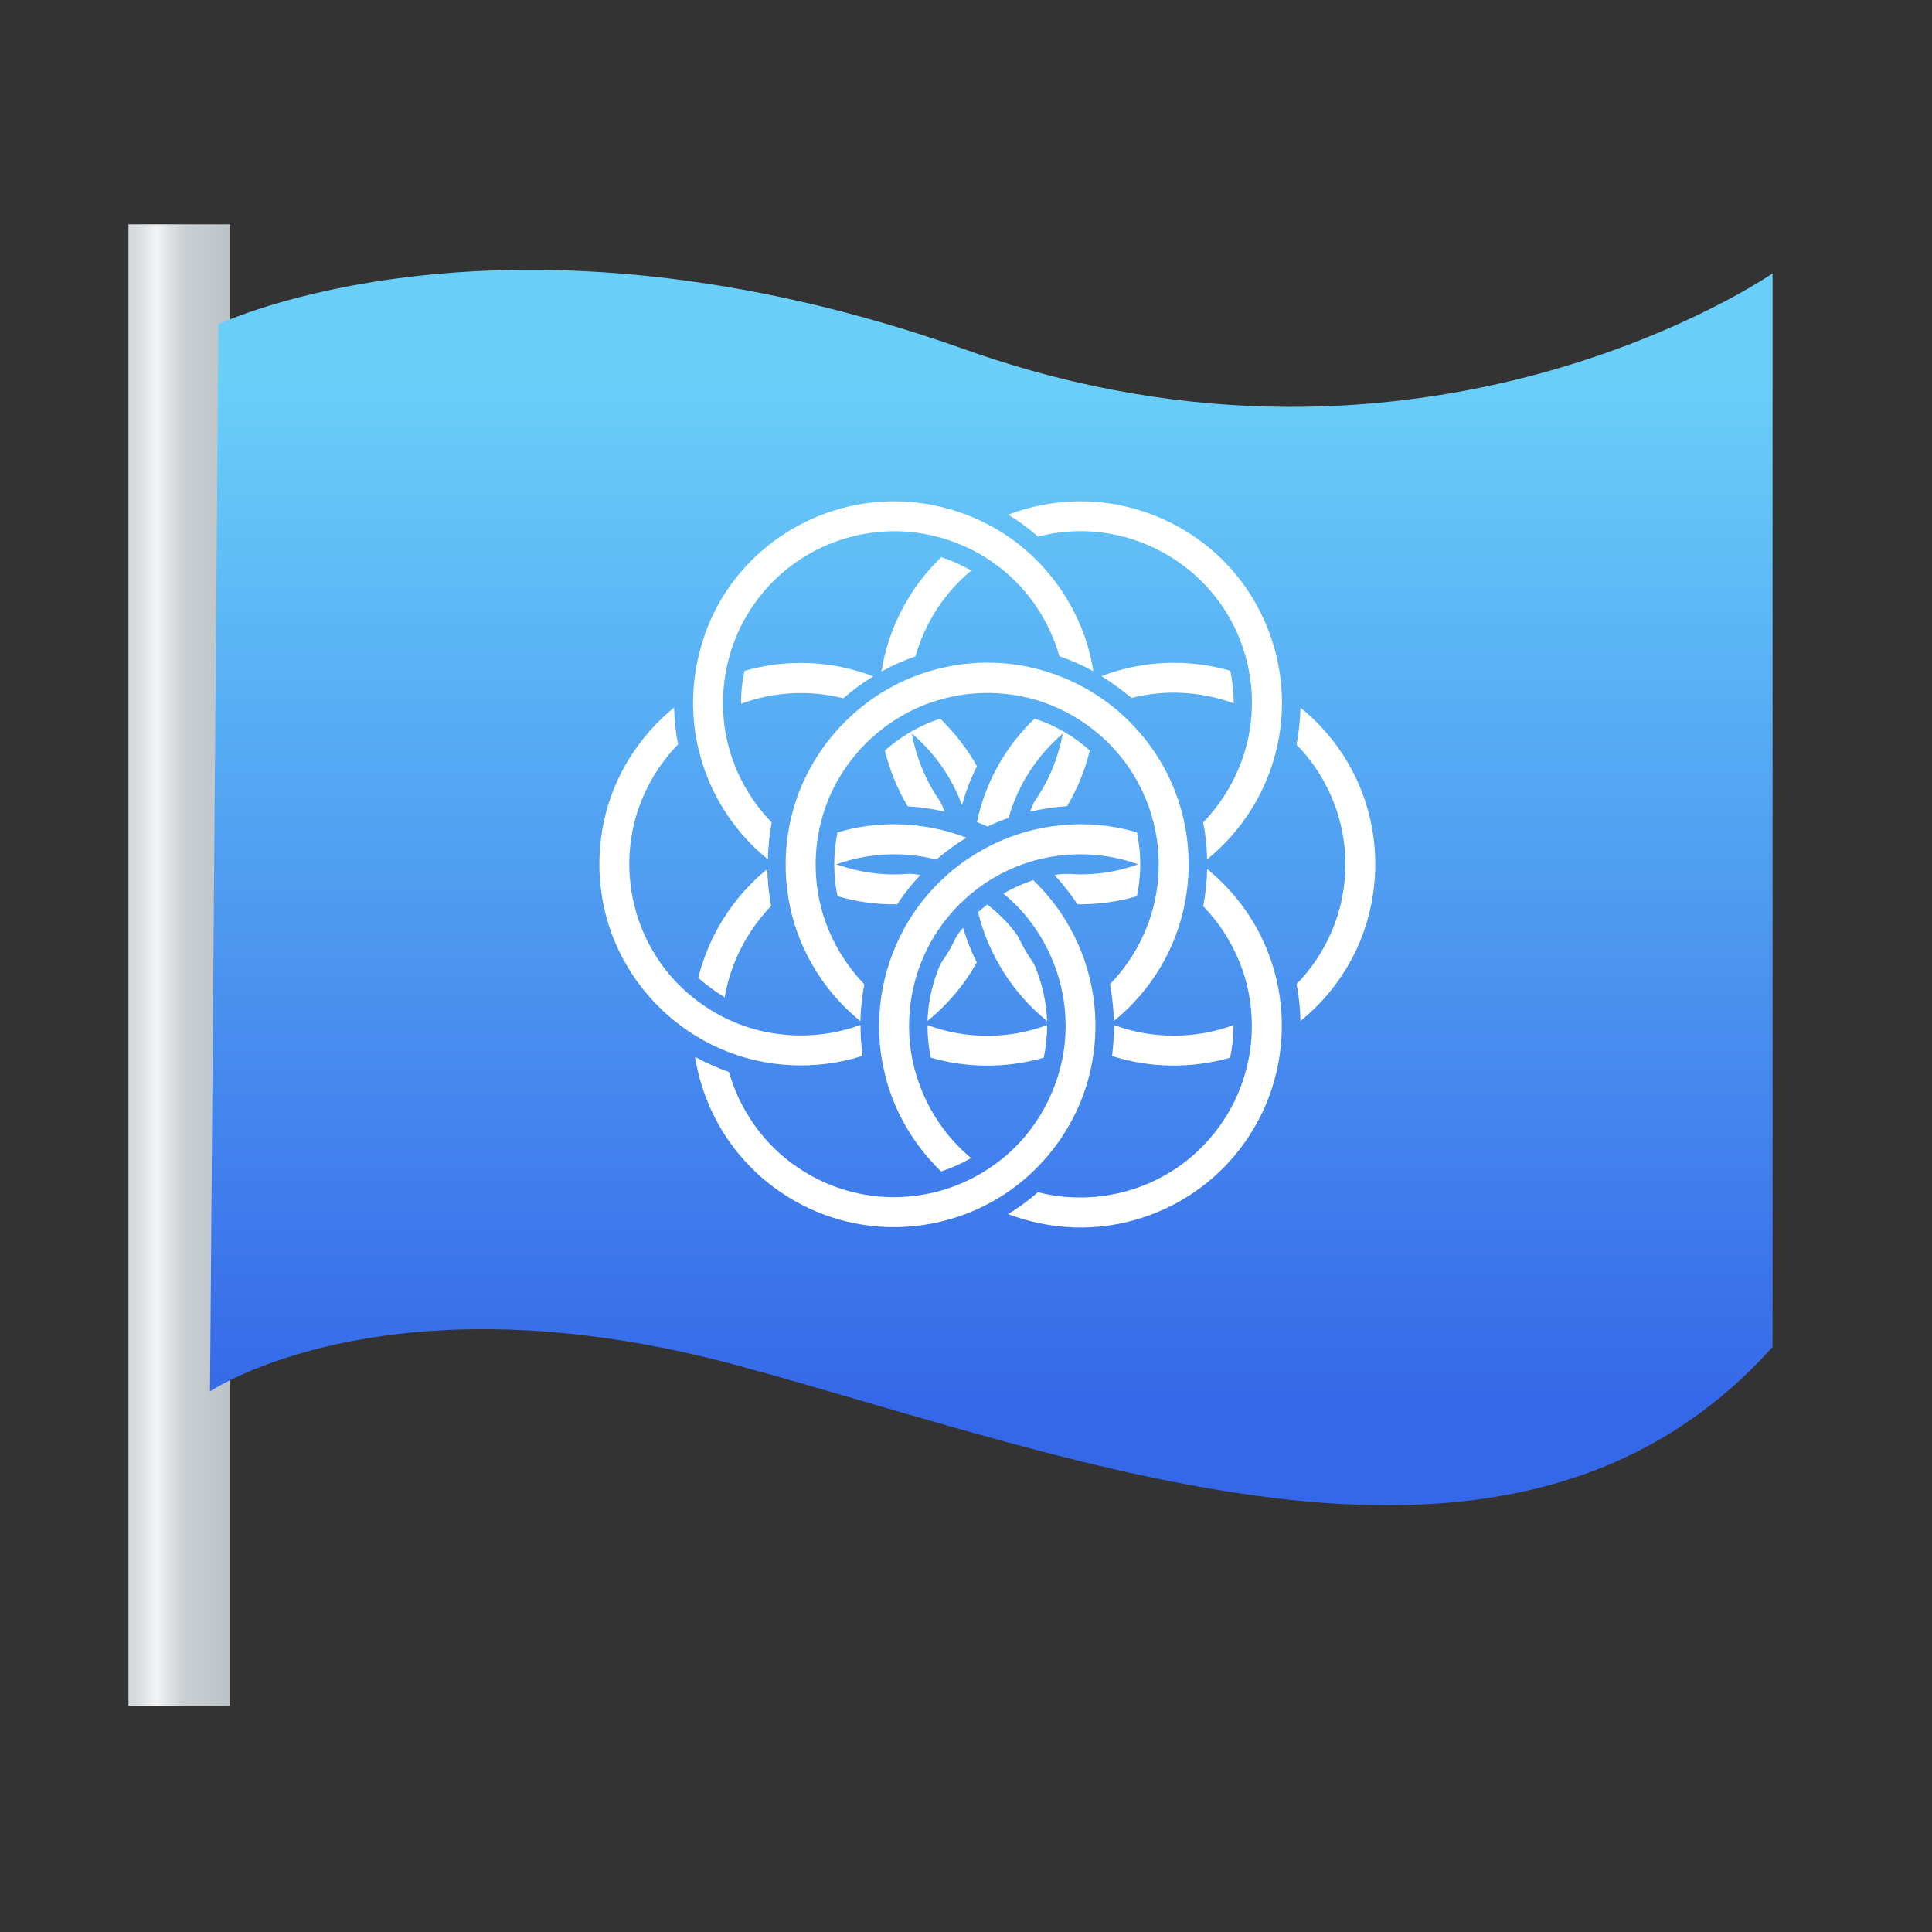 <svg xmlns="http://www.w3.org/2000/svg" xmlns:xlink="http://www.w3.org/1999/xlink" id="Layer_1" x="0" y="0" enable-background="new 0 0 1024 1024" version="1.1" viewBox="0 0 1024 1024" xml:space="preserve"><rect x="0" y="0" width="1024" height="1024" fill="#333333" stroke="none"/><style type="text/css">.st0{fill:url(#SVGID_1_)}.st1{fill:url(#SVGID_2_)}.st2{fill:#fff}</style><linearGradient id="SVGID_1_" x1="71.02" x2="124.706" y1="511.433" y2="511.433" gradientUnits="userSpaceOnUse"><stop offset="0" stop-color="#D5D9DC"/><stop offset=".219" stop-color="#F2F3F4"/><stop offset=".493" stop-color="#CBD0D4"/><stop offset=".999" stop-color="#B9C0C4"/></linearGradient><rect width="53.9" height="785.2" x="68.1" y="118.9" class="st0"/><linearGradient id="SVGID_2_" x1="525.386" x2="525.386" y1="200.033" y2="745.468" gradientUnits="userSpaceOnUse"><stop offset="0" stop-color="#69CFF9"/><stop offset=".999" stop-color="#3568E9"/></linearGradient><path d="M115.8,171.9l-4.5,565.6c0,0,94.6-64.2,280.6-13.5c185.9,50.7,411.3,142,547.6-10.1c0-165.6,0-569,0-569	S756.1,272.1,512,185.4S115.8,171.9,115.8,171.9z" class="st1"/><g id="_x23_ffffffff"><path d="M406.7,289.5c16.8-13.6,37.8-22,59.5-23.5c21.3-1.6,43,3.5,61.5,14.2c27.5,15.8,47,44.4,51.8,75.6 c-5.7-3.2-11.8-5.8-18-8c-5.3-18.6-16.5-35.4-31.8-47.2c-14.1-10.9-31.4-17.5-49.1-18.8c-18.8-1.4-38,3.3-54,13.1 c-16.9,10.3-30.3,26.3-37.3,44.8c-6.1,15.8-7.7,33.4-4.5,50c3.3,17.3,11.9,33.6,24.2,46.2c-1.1,6.5-1.9,13-2,19.6 c-17.1-13.8-29.8-33.1-35.7-54.3c-5.6-19.7-5.2-41,0.9-60.6C378.1,320.7,390.4,302.6,406.7,289.5z" class="st2"/><path d="M534.4,272.8c19.4-7.4,40.9-9.1,61.1-4.6c20.4,4.5,39.4,15,53.9,30c17.4,17.8,28.1,42,29.8,66.9 c1.6,22.2-4,44.8-15.8,63.6c-6.3,10.2-14.3,19.2-23.6,26.8c-0.1-6.6-0.8-13.1-2.1-19.6c15.7-16.2,25.3-38.3,25.8-60.9 c0.7-21.8-6.8-43.7-20.7-60.4c-14.6-17.8-36.3-29.7-59.2-32.4c-11.2-1.4-22.5-0.6-33.4,2.2C545.3,280.1,540,276.2,534.4,272.8z" class="st2"/><path d="M467.2,355.9c3.6-22.9,14.9-44.5,31.7-60.6c5.5,1.8,10.8,4.2,15.9,7.1c-14.2,11.7-24.6,27.8-29.6,45.5 C479,350,473,352.7,467.2,355.9z" class="st2"/><path d="M394.6,355.6c22.2-6.5,46.6-5.5,68.2,2.9c-5.6,3.4-10.9,7.3-15.8,11.6c-17.8-4.5-37-3.5-54.2,2.9 C392.7,367,393.4,361.2,394.6,355.6z" class="st2"/><path d="M470.2,365.4c17.2-9.9,37.1-14.8,56.9-14.1C555.4,352.2,583,365,602,386c14.4,15.6,23.9,35.6,26.9,56.6 c3.5,23.9-1.3,49-13.7,69.8c-6.5,11-14.9,20.7-24.8,28.7c-0.2-6.5-0.9-13.1-2.1-19.5c14.6-14.9,23.8-34.9,25.5-55.6 c2.1-23.5-5.3-47.6-20.4-65.7c-15.1-18.4-37.6-30.5-61.4-32.6c-18.7-1.8-38,2.3-54.2,11.8c-18.1,10.4-32.4,27.2-39.7,46.7 c-6.1,16.2-7.4,34.1-3.8,51c3.5,16.7,12,32.2,23.8,44.5c-1.2,6.4-1.9,13-2.1,19.5c-20.7-16.7-34.9-41.3-38.5-67.7 c-3.1-21.3,0.4-43.6,10.1-62.9C437,391.8,452,375.9,470.2,365.4z" class="st2"/><path d="M583.8,358.4c21.6-8.4,46-9.3,68.3-2.9c1.2,5.7,1.8,11.5,1.8,17.3c-17.2-6.4-36.4-7.4-54.2-2.9 C594.7,365.8,589.4,361.8,583.8,358.4z" class="st2"/><path d="M320.1,435.3c5-23.6,18.5-45.1,37.2-60.3c0.1,6.5,0.8,13.1,2.1,19.5c-13.1,13.5-22,31-24.8,49.5 c-3.3,21.1,1.1,43.4,12.3,61.5c13.6,22.4,37.3,38.3,63.3,42.2c15.4,2.4,31.3,0.9,45.9-4.5c0,5.5,0.3,11,1.1,16.4 c-24.5,7.9-51.9,6.6-75.5-3.8c-23.6-10.3-43.2-29.4-54.1-52.8C317.8,482.2,315.2,458,320.1,435.3z" class="st2"/><path d="M689.3,375.1c17.3,13.9,30.1,33.4,35.9,54.9c6.2,22.7,4.6,47.4-4.4,69.1c-6.8,16.3-17.7,30.9-31.5,42 c-0.2-6.6-0.8-13.1-2.1-19.5c15.6-15.9,25.1-37.7,25.8-60c1.1-24.6-8.5-49.4-25.8-66.9C688.4,388.2,689.1,381.7,689.3,375.1z" class="st2"/><path d="M548.4,380.9c10.8,3.5,20.8,9.3,29.2,16.9c-2.5,10.4-6.6,20.3-12,29.5c-6.6,0.4-13.1,1.4-19.6,2.9 c0.8-2.2,1.6-4.5,3-6.5c7.2-10.4,12-22.5,14.3-34.9c-13.7,11.7-23.9,27.4-28.7,44.7c-3.8,1.3-7.6,2.8-11.2,4.6 c-1.9-0.8-3.7-1.6-5.6-2.4C522.2,414.9,532.9,395.5,548.4,380.9z" class="st2"/><path d="M469,397.8c8.5-7.5,18.5-13.4,29.3-16.9c7.6,7.4,14.3,15.9,19.5,25.2c-3.3,6.6-6,13.5-7.9,20.7 c-5.4-14.7-14.6-27.9-26.6-38c2.3,12.5,7.2,24.6,14.4,35.1c1.3,1.9,2.1,4.1,2.9,6.3c-6.4-1.5-13-2.5-19.5-2.8 C475.6,418.1,471.5,408.1,469,397.8z" class="st2"/><path d="M443.9,441.2c22.2-6.7,46.7-5.5,68.3,2.8c-5.6,3.4-10.9,7.3-15.9,11.6c-17.4-4.5-36.1-3.5-53.1,2.5 c11.9,4.2,24.7,6.1,37.3,5.1c2.5-0.3,4.9,0.2,7.3,0.6c-4.6,4.8-8.6,10-12.3,15.5c-10.7,0.2-21.3-1.3-31.6-4.3 C441.6,463.9,441.6,452.3,443.9,441.2z" class="st2"/><path d="M524.6,448.4c23.8-12.2,52.4-14.9,78-7.2c2.4,11.1,2.3,22.7,0,33.8c-10.2,3-20.9,4.4-31.5,4.3 c-3.6-5.5-7.8-10.7-12.2-15.5c5.1-1.2,10.3-0.2,15.5-0.4c9.9-0.1,19.7-2,28.9-5.3c-21.7-7.8-46.3-7-67.3,2.4 c-20.3,8.9-37,25.4-46.1,45.7c-9.7,21.3-10.8,46.5-2.6,68.5c5.5,15.2,15,28.8,27.4,39.1c-5,2.9-10.4,5.3-15.9,7.1 c-14.8-14.3-25.6-32.9-30.1-53c-6.1-25.6-2-53.3,10.8-76.2C489.8,473.1,505.7,457.9,524.6,448.4z" class="st2"/><path d="M370.1,518.3c5.5-22.5,18.6-43.1,36.6-57.7c0.1,6.6,0.9,13.1,2,19.6c-12.7,13.2-21.5,30.2-24.6,48.4 C379.2,525.6,374.5,522.2,370.1,518.3z" class="st2"/><path d="M639.8,460.6c15.9,12.9,28,30.3,34.3,49.8c7.5,22.7,7,47.9-1.3,70.3c-7.5,20.4-21.4,38.5-39.3,50.8 c-19.8,13.8-44.5,20.7-68.6,18.8c-10.4-0.8-20.8-3.1-30.6-6.8c5.6-3.4,10.9-7.3,15.8-11.6c21.9,5.6,45.8,2.7,65.7-8.1 c19.1-10.2,34.2-27.5,41.8-47.8c8-20.9,7.9-44.7-0.4-65.5c-4.4-11.2-11.1-21.6-19.5-30.2C639,473.7,639.7,467.1,639.8,460.6z" class="st2"/><path d="M531.8,473.6c5-2.9,10.3-5.3,15.8-7.1c16,15.2,27,35.5,31.1,57.2c4.5,23.1,1,47.7-9.8,68.6 c-9.7,18.8-24.9,34.7-43.4,44.8c-21.8,12.1-47.9,16.2-72.3,11.3c-22.6-4.4-43.6-16.4-58.9-33.6c-13.7-15.2-22.7-34.4-25.9-54.6 c5.8,3.1,11.8,5.8,18,8c5.7,20.4,18.8,38.7,36.3,50.5c17.3,11.9,38.8,17.5,59.7,15.4c21.9-2,42.9-12.3,57.9-28.4 c16.4-17.6,25.6-41.9,24.4-65.9C563.7,514.4,551.5,489.7,531.8,473.6z" class="st2"/><path d="M518.4,483.5c1.6-1.4,3.2-2.8,4.9-4.1c5.9,4.7,11.4,10,15.8,16.2c1.8,3.2,3.3,6.6,5.3,9.7 c1.3,2.2,2.9,4.2,4,6.5c4,9.3,6.2,19.3,6.6,29.4C536.9,526.6,523.9,506,518.4,483.5z" class="st2"/><path d="M506.4,497.4c1-2.1,2.6-3.9,4-5.7c1.9,6.3,4.4,12.5,7.3,18.4c-6.6,11.9-15.6,22.5-26.1,31 c0.3-8.7,2-17.3,5-25.5c0.8-2.2,1.6-4.5,3-6.4C502.2,505.5,504.5,501.5,506.4,497.4z" class="st2"/><path d="M491.6,543.3c20.2,7.6,43.2,7.6,63.4,0c0,5.8-0.6,11.6-1.8,17.3c-19.4,5.6-40.4,5.6-59.8,0 C492.1,554.9,491.6,549.1,491.6,543.3z" class="st2"/><path d="M590.5,543.3c20.2,7.5,43.1,7.5,63.3,0c0,5.8-0.6,11.7-1.8,17.3c-20.4,5.8-42.5,5.6-62.6-0.9 C590.1,554.3,590.4,548.8,590.5,543.3z" class="st2"/></g></svg>